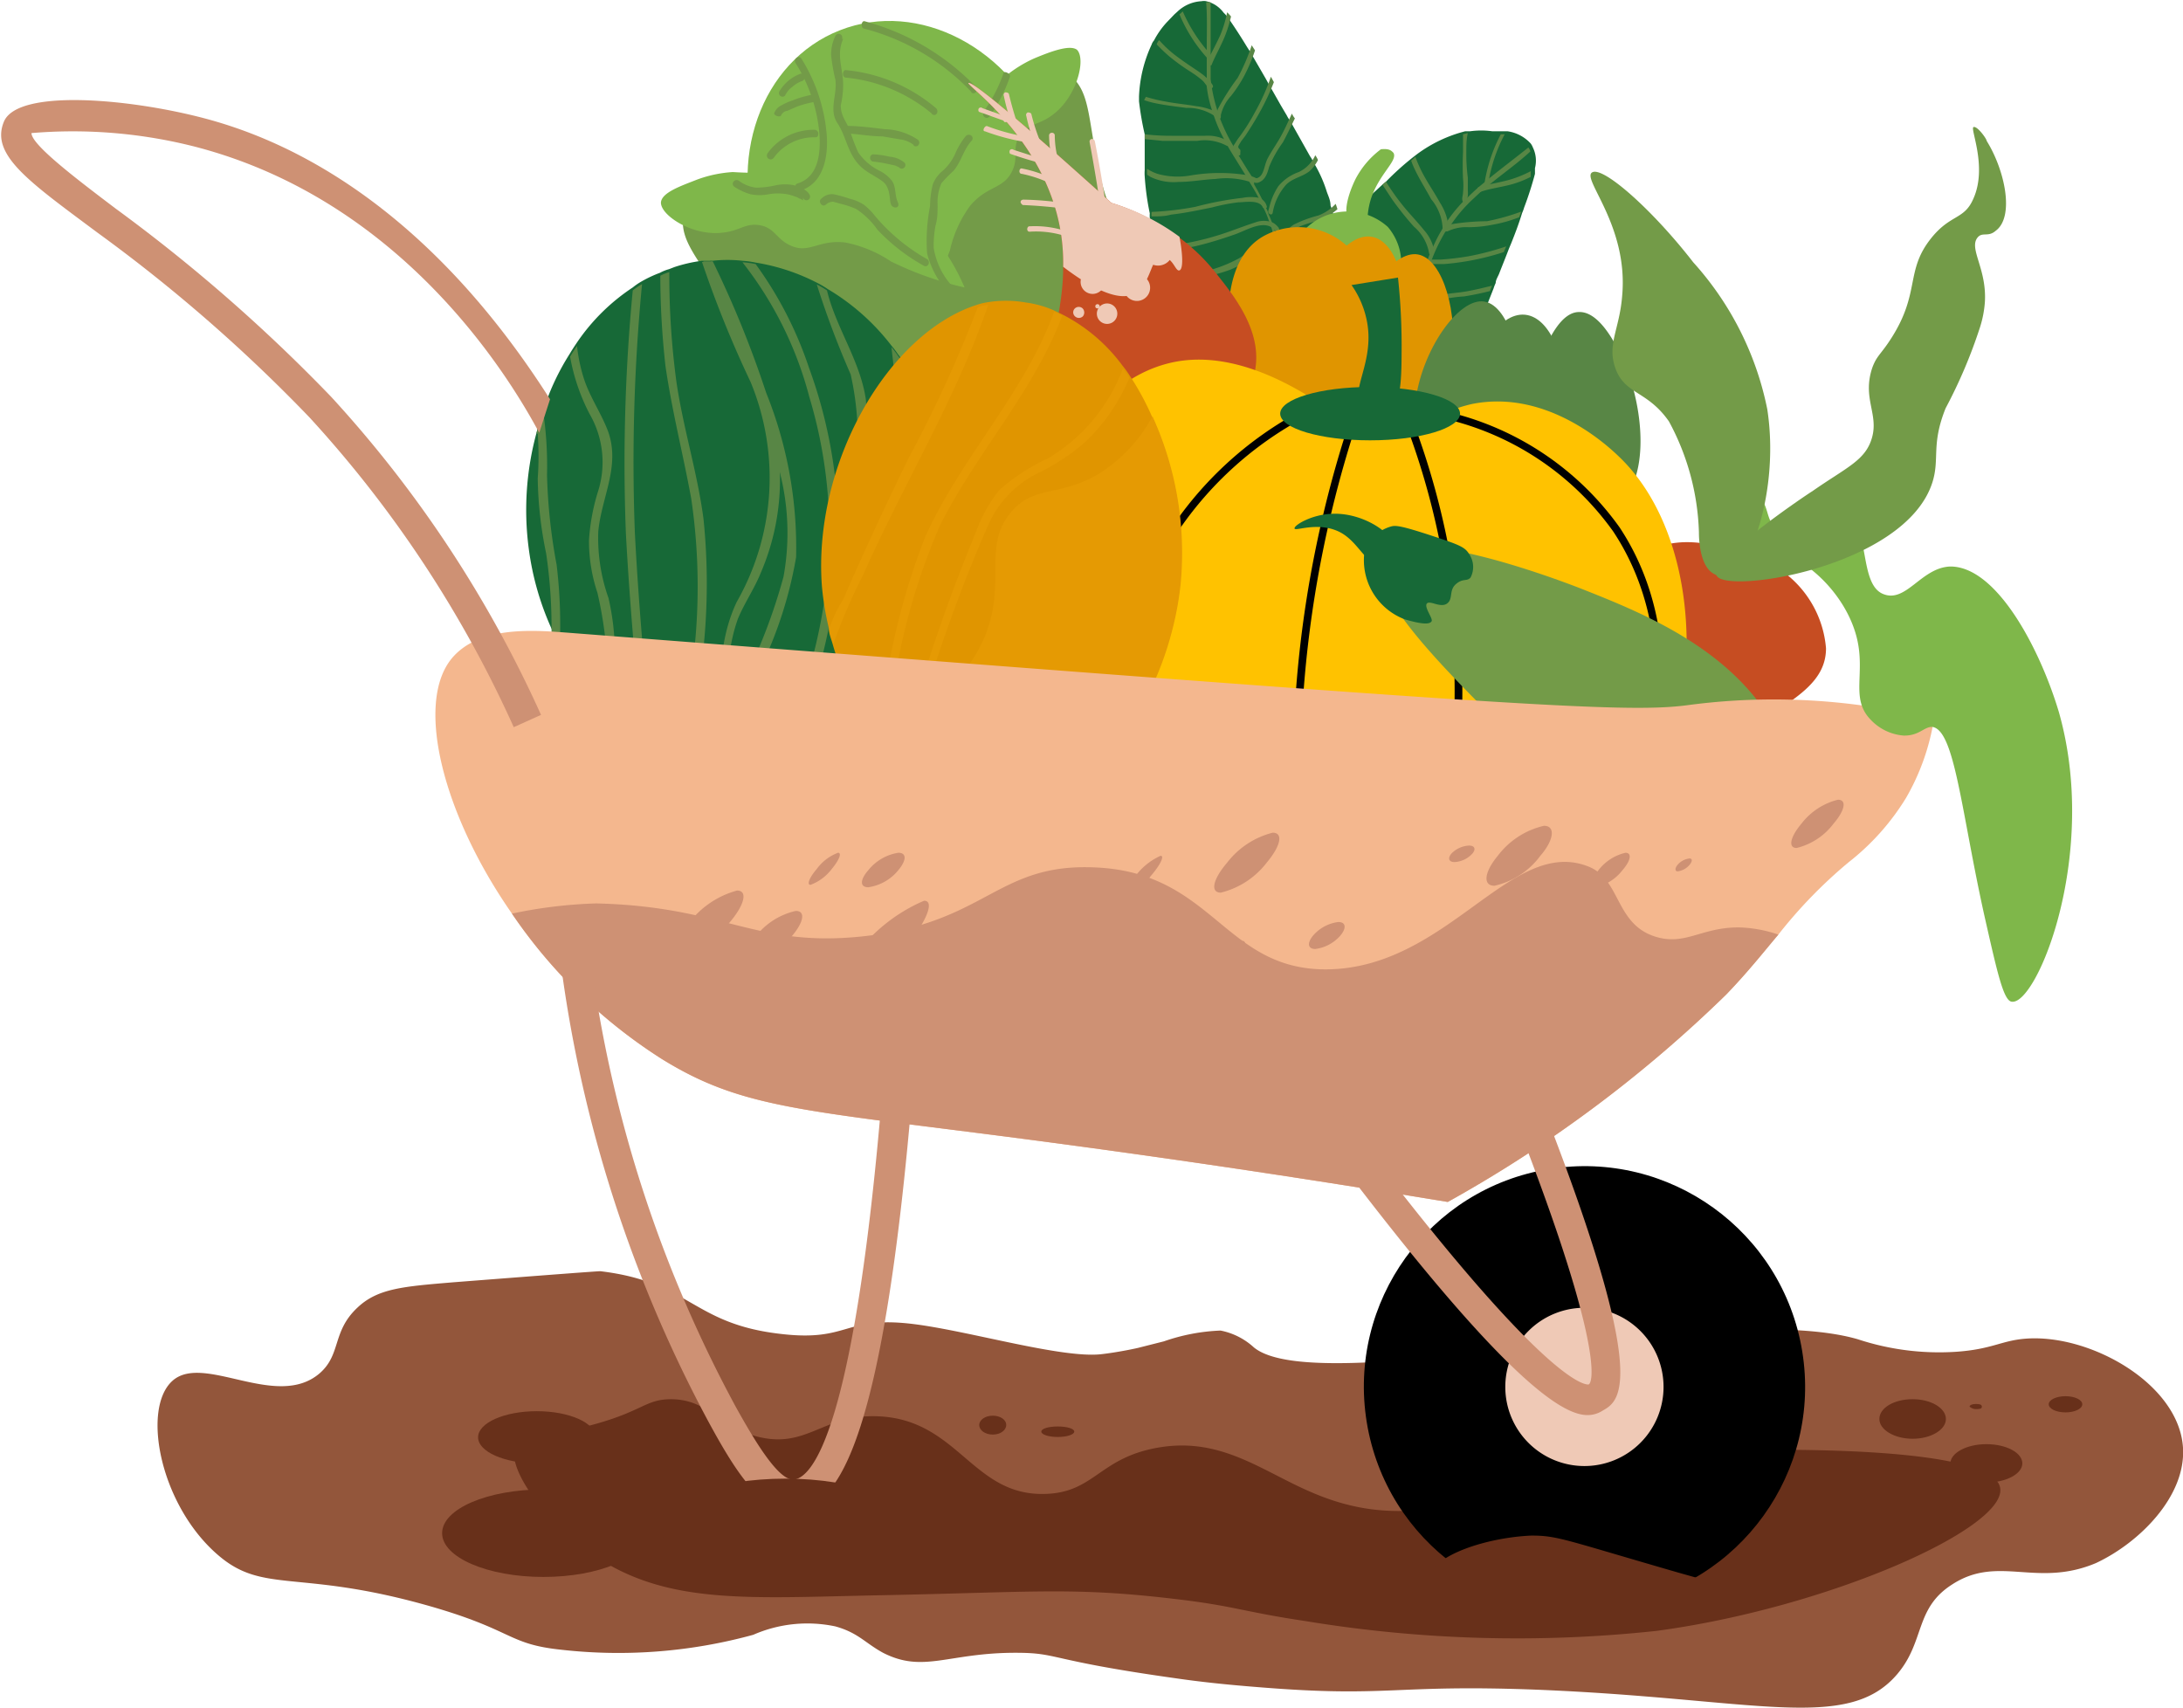 <svg id="Scene" xmlns="http://www.w3.org/2000/svg" viewBox="0 0 72.83 56.97"><defs><style>.cls-1{fill:#93563b;}.cls-2{fill:#68301a;}.cls-3{fill:#176937;}.cls-4{fill:#588645;}.cls-5{fill:#7fb74a;}.cls-6{fill:#e09500;}.cls-7{fill:#739b48;}.cls-8{fill:#c64d22;}.cls-9{fill:#efc9b6;}.cls-10{fill:#ffc200;}.cls-11{fill:#e59a03;}.cls-12{fill:#f4b78e;}.cls-13{fill:#ce9174;}</style></defs><g id="_7" data-name="7"><path class="cls-1" d="M236.41,144.82c-.13-2.13-3.09-3.8-5.24-3.64-.82.06-1.13.36-2.36.44a8.67,8.67,0,0,1-3.25-.42c-4.68-1.36-18,2.05-20.15.27a2.29,2.29,0,0,0-1.11-.56,6.49,6.49,0,0,0-1.89.36l-.87.22s-.61.14-1.23.21c-1.31.14-4.34-.76-6.2-1-2.4-.31-2.16.6-4.5.32-2.94-.34-3-1.73-6-2.09-.1,0-1.7.12-4.91.37-1.66.14-2.52.2-3.2.85-.85.8-.53,1.56-1.26,2.19-1.44,1.23-3.87-.69-4.91.25s-.4,4.19,1.56,5.84c1.49,1.26,2.66.45,6.91,1.64,2.95.83,2.68,1.3,4.52,1.49a17,17,0,0,0,6.39-.5,4.5,4.5,0,0,1,2.74-.28c.76.21,1,.56,1.59.88,1.35.69,2.16,0,4.42,0,1.47,0,1,.24,5.34.85.75.11,1.64.21,2.8.3,4.33.35,4.43-.1,9.21.08,7.32.29,10.39,1.44,12.06-.51.94-1.1.58-2.2,1.84-3,1.54-1,2.81.12,4.79-.71C234.94,148,236.51,146.45,236.41,144.82Z" transform="translate(-163.58 -96.52)"/><path class="cls-2" d="M183.18,148.26c2.51,1.83,5.26,1.57,9.79,1.48,5.1-.1,6.38-.28,9.77.12,2.06.24,2.24.42,4.38.74a43.44,43.44,0,0,0,11.72.33c5.74-.77,11.7-3.43,11.47-4.77-.19-1.18-5.34-1.25-6.74-1.27-9-.11-11.55,3.42-16.2,1.43-1.64-.69-3-1.84-5.06-1.52s-2.19,1.52-3.87,1.56c-2.43.07-2.89-2.49-5.58-2.59-1.86-.07-2.37,1.13-4.08.66-1.31-.36-1.55-1.21-2.8-1.23-.85,0-.94.38-2.51.82-1.75.5-2.43.23-2.67.66C180.4,145.39,181.66,147.15,183.18,148.26Z" transform="translate(-163.58 -96.52)"/><path class="cls-3" d="M201.77,101v.16c0,.22,0,.43,0,.65l0,.39a1.36,1.36,0,0,0,0,.2,8.64,8.64,0,0,0,.17,1.24.8.8,0,0,0,0,.15,3.61,3.61,0,0,0,.4,1,.8.8,0,0,0,.09.14.35.35,0,0,0,.05.08,4.44,4.44,0,0,0,.68.71l.16.15.87.73.16.14a.7.7,0,0,0,.1.08c1.57,1.33,1.92,1.51,2.29,1.44.63-.14,1-.91,1.16-1.39a3.36,3.36,0,0,0,.24-.74c0-.06,0-.12,0-.18a4.61,4.61,0,0,0,.06-1.16v-.17a6.92,6.92,0,0,0-.17-1.06,1.89,1.89,0,0,0-.06-.18c0-.19-.09-.35-.13-.48a4.39,4.39,0,0,0-.46-1,.65.65,0,0,0-.09-.16l-.68-1.21a.86.86,0,0,1-.1-.16l-.19-.32-.42-.74-.1-.18-.51-.88-.11-.17c-.26-.43-.47-.74-.65-1a1.79,1.79,0,0,0-.13-.14,1,1,0,0,0-.58-.38.36.36,0,0,0-.15,0,1.26,1.26,0,0,0-.8.34l-.11.1-.25.26a2.81,2.81,0,0,0-.43.61.39.39,0,0,0-.08.14,4.49,4.49,0,0,0-.42,1.73v.16A10,10,0,0,0,201.77,101Z" transform="translate(-163.58 -96.52)"/><path class="cls-4" d="M203.84,98.15v.25c0,.24,0,.49,0,.74a1.11,1.11,0,0,0,0,.17.31.31,0,0,0,0,.1,3.91,3.91,0,0,0,.17.77,2.25,2.25,0,0,0,.08.24,4.58,4.58,0,0,0,.3.69l.12.23c.07.13.15.26.23.39l.41.66.12.21c.11.18.22.36.31.54s.11.22.16.33a3.08,3.08,0,0,1,.19.47,1.66,1.66,0,0,1,.1.29c0,.12.07.24.1.37a1.8,1.8,0,0,1,.06.32,1.85,1.85,0,0,1,0,.23c0,.22.06.44.08.66a1.64,1.64,0,0,1,0,.22l0,.27c0,.09,0,.17,0,.25,0,.46.08.93.14,1.4,0,.1.17.06.15,0-.08-.52-.12-1-.16-1.56,0-.06,0-.12,0-.18,0-.3-.06-.59-.1-.89a.25.25,0,0,0,0-.08s0-.07,0-.12,0-.22-.05-.32,0-.18-.06-.26a4.32,4.32,0,0,0-.29-.88,1,1,0,0,0-.1-.24,6.59,6.59,0,0,0-.38-.75l0-.06,0-.07c-.07-.12-.13-.22-.2-.32l-.32-.52c-.07-.12-.14-.23-.19-.34a5.88,5.88,0,0,1-.45-.95,2.41,2.41,0,0,1-.08-.25,5.42,5.42,0,0,1-.21-1c0-.13,0-.27,0-.41s0-.21,0-.31c0-.62,0-1.23,0-1.84a.36.36,0,0,0-.15,0C203.86,97.06,203.84,97.6,203.84,98.15Z" transform="translate(-163.58 -96.52)"/><path class="cls-4" d="M202.17,98a5.6,5.6,0,0,0,.43.41,7.08,7.08,0,0,0,.71.51,3.37,3.37,0,0,1,.38.28c.08.07.13.18.22.24s.19,0,.11-.11-.09-.11-.13-.16l-.13-.12c-.11-.09-.23-.17-.35-.25s-.48-.32-.7-.5-.32-.29-.46-.44A.39.39,0,0,0,202.17,98Z" transform="translate(-163.58 -96.52)"/><path class="cls-4" d="M201.75,99.86a2.8,2.8,0,0,0,.31.09c.36.08.73.12,1.1.17a1.61,1.61,0,0,1,1,.31c.09,0,.17-.06.11-.12l-.06,0-.11-.08a2.11,2.11,0,0,0-.62-.17c-.35-.06-.7-.09-1-.15a5,5,0,0,1-.67-.16Z" transform="translate(-163.58 -96.52)"/><path class="cls-4" d="M201.77,101v.16l.6.06c.39,0,.77,0,1.15,0a1.55,1.55,0,0,1,1,.17c.1,0,.15-.09.08-.13a.83.83,0,0,0-.16-.09,1.34,1.34,0,0,0-.66-.12c-.38,0-.74,0-1.11,0A7.4,7.4,0,0,1,201.77,101Z" transform="translate(-163.58 -96.52)"/><path class="cls-4" d="M201.85,102.15a1.36,1.36,0,0,0,0,.2l.11.07a1.76,1.76,0,0,0,.93.17c.42,0,.83-.08,1.25-.1a2.59,2.59,0,0,1,1.18.11l.07,0a0,0,0,0,0,.06,0s0,0,.05-.05a.06.06,0,0,0,0-.08,1.3,1.3,0,0,0-.27-.1,5.83,5.83,0,0,0-1.91,0,2.49,2.49,0,0,1-1.12-.05A1.45,1.45,0,0,1,201.85,102.15Z" transform="translate(-163.58 -96.52)"/><path class="cls-4" d="M202,103.59a.8.8,0,0,0,0,.15c.22,0,.44,0,.65-.06.46-.05.92-.15,1.37-.24a6.37,6.37,0,0,1,.87-.17c.21,0,.71-.1.82.17.07.06.12,0,.14,0a.4.4,0,0,0-.27-.32,1.4,1.4,0,0,0-.54,0,11,11,0,0,0-1.58.3A10.11,10.11,0,0,1,202,103.59Z" transform="translate(-163.58 -96.52)"/><path class="cls-4" d="M202.47,104.73a.8.8,0,0,0,.09.14,6.33,6.33,0,0,0,1-.16c.41-.1.82-.23,1.22-.37s1-.53,1.33-.14c.09.06.18,0,.13-.08a.6.6,0,0,0-.21-.18.8.8,0,0,0-.57,0c-.44.14-.87.32-1.31.45A9.13,9.13,0,0,1,202.47,104.73Z" transform="translate(-163.58 -96.52)"/><path class="cls-4" d="M203.29,105.66l.16.15a5.89,5.89,0,0,0,1.17-.29,7.31,7.31,0,0,0,.79-.4,1,1,0,0,1,.47-.14.61.61,0,0,1,.42.17s0,0,0,0a.07.07,0,0,0,.12,0,.06.06,0,0,0,0-.08.64.64,0,0,0-.21-.2,1,1,0,0,0-.47-.09,2.24,2.24,0,0,0-.81.35A4.55,4.55,0,0,1,203.29,105.66Z" transform="translate(-163.58 -96.52)"/><path class="cls-4" d="M204.33,106.54a1,1,0,0,0,.15.14,1.63,1.63,0,0,0,.78-.25c.18-.11.34-.24.52-.36s.45-.24.62,0,.18,0,.12-.11a.36.36,0,0,0-.14-.11c-.3-.17-.72.15-1,.33a2.27,2.27,0,0,1-.65.35A1.58,1.58,0,0,1,204.33,106.54Z" transform="translate(-163.58 -96.52)"/><path class="cls-4" d="M202.93,97a5.16,5.16,0,0,0,.91,1.44.08.08,0,1,0,.12-.11.81.81,0,0,1-.12-.14,5.24,5.24,0,0,1-.8-1.29Z" transform="translate(-163.58 -96.52)"/><path class="cls-4" d="M204,98.69a.08.08,0,0,0,0,0c.13-.33.32-.64.46-1a4.44,4.44,0,0,0,.19-.62,1.79,1.79,0,0,0-.13-.14,3.92,3.92,0,0,1-.22.74c-.11.25-.23.47-.35.71a2.44,2.44,0,0,0-.1.24C203.87,98.68,204,98.72,204,98.69Z" transform="translate(-163.58 -96.52)"/><path class="cls-4" d="M204.16,100.42c.07.1.15.08.15,0s0,0,0-.06a1.42,1.42,0,0,1,.34-.64,4.57,4.57,0,0,0,.43-.65,5.54,5.54,0,0,0,.37-.87l-.11-.17a6.52,6.52,0,0,1-.47,1.09,8,8,0,0,0-.64,1,.58.58,0,0,0-.05.14A.41.41,0,0,0,204.16,100.42Z" transform="translate(-163.58 -96.52)"/><path class="cls-4" d="M204.71,101.52s.11.11.1.16,0,0,0,0,.13.06.15,0v-.07a.28.28,0,0,0,0-.09s-.07-.06-.07-.1.08-.15.1-.19l.13-.17c.18-.27.34-.53.49-.8a8.08,8.08,0,0,0,.47-1l-.1-.18a7,7,0,0,1-.53,1.18,6.67,6.67,0,0,1-.5.8,2.2,2.2,0,0,0-.17.25l-.05.07A.29.29,0,0,0,204.71,101.52Z" transform="translate(-163.58 -96.52)"/><path class="cls-4" d="M205.47,102.62s0,0,.06,0c.26-.07.33-.31.39-.53a3.91,3.91,0,0,1,.46-.82c.14-.26.27-.53.4-.8a.86.86,0,0,1-.1-.16c-.12.26-.24.53-.38.78s-.3.47-.43.72-.11.6-.38.66A.07.07,0,0,0,205.47,102.62Z" transform="translate(-163.58 -96.52)"/><path class="cls-4" d="M205.89,103.57c0,.1.13.15.15.05a1.88,1.88,0,0,1,.45-.94c.22-.22.54-.26.78-.45a1.29,1.29,0,0,0,.28-.37.65.65,0,0,0-.09-.16,1.15,1.15,0,0,1-.55.56,1.55,1.55,0,0,0-.68.47,2.23,2.23,0,0,0-.29.65Z" transform="translate(-163.58 -96.52)"/><path class="cls-4" d="M206.38,104.74a2,2,0,0,1,.24-.43,1.11,1.11,0,0,1,.36-.25,3.82,3.82,0,0,1,.48-.15,1.69,1.69,0,0,0,.37-.15,2.26,2.26,0,0,0,.37-.26,1.89,1.89,0,0,0-.06-.18,1.49,1.49,0,0,1-.58.39,4.15,4.15,0,0,0-.83.31,1.16,1.16,0,0,0-.4.48l-.08.15C206.21,104.74,206.33,104.82,206.38,104.74Z" transform="translate(-163.58 -96.52)"/><path class="cls-4" d="M206.35,105.22a.07.07,0,0,0,.12.06.08.08,0,0,0,0,0,.31.31,0,0,1,.3-.2l.4-.05a4.55,4.55,0,0,0,.74-.11,1.9,1.9,0,0,0,.42-.15v-.17a2.34,2.34,0,0,1-.78.23l-.81.1a.44.44,0,0,0-.42.31S206.35,105.21,206.35,105.22Z" transform="translate(-163.58 -96.52)"/><path class="cls-4" d="M206.38,106.47a.08.08,0,0,0,.07.08.09.09,0,0,0,.09-.08.21.21,0,0,1,0-.12c.1-.14.37-.12.52-.12a4.87,4.87,0,0,0,.66,0,2.71,2.71,0,0,0,.51-.12c0-.06,0-.12,0-.18a2.7,2.7,0,0,1-.89.17,1.94,1.94,0,0,0-.85.11.23.23,0,0,0-.14.13A.34.34,0,0,0,206.38,106.47Z" transform="translate(-163.58 -96.52)"/><path class="cls-3" d="M209.82,102.58l-.12.1c-.16.15-.32.29-.48.45l-.29.27-.14.13a12,12,0,0,0-.87.91,1.25,1.25,0,0,0-.09.12,3.8,3.8,0,0,0-.52.93.6.6,0,0,0-.05.16.2.2,0,0,0,0,.08,5,5,0,0,0-.12,1c0,.07,0,.13,0,.21,0,.31,0,.69,0,1.14a1.55,1.55,0,0,0,0,.21s0,.08,0,.12c0,2.07,0,2.45.32,2.69.5.41,1.31.18,1.81,0a4.55,4.55,0,0,0,.73-.27l.16-.09a4.9,4.9,0,0,0,.95-.68l.12-.11a6.46,6.46,0,0,0,.73-.8l.1-.15c.12-.15.21-.29.29-.4a4.45,4.45,0,0,0,.48-1s.05-.11.07-.17l.51-1.29a1.34,1.34,0,0,1,.07-.18c0-.11.09-.23.13-.35.11-.28.22-.55.31-.79l.08-.19c.14-.35.26-.67.36-1a1.46,1.46,0,0,0,.07-.19,11.32,11.32,0,0,0,.36-1.12l0-.19a1,1,0,0,0-.07-.69.54.54,0,0,0-.07-.13,1.3,1.3,0,0,0-.77-.41l-.16,0-.35,0a2.7,2.7,0,0,0-.75,0l-.16,0a4.61,4.61,0,0,0-1.6.76l-.13.1A9.16,9.16,0,0,0,209.82,102.58Z" transform="translate(-163.58 -96.52)"/><path class="cls-4" d="M213.3,102.44l-.19.16a6.41,6.41,0,0,0-.55.49l-.13.12-.07.07a4.85,4.85,0,0,0-.5.62,1.48,1.48,0,0,0-.13.21,4.88,4.88,0,0,0-.35.67l-.11.24c-.05.14-.11.27-.16.42l-.25.73-.09.23c-.07.19-.15.39-.23.58l-.15.33c-.08.15-.16.3-.25.44s-.11.18-.17.26a3,3,0,0,1-.22.31,2.62,2.62,0,0,1-.22.25l-.15.17c-.15.16-.31.32-.47.47a1.14,1.14,0,0,1-.15.16l-.2.19-.18.17c-.33.32-.68.65-1,1-.07.07.06.16.13.09.35-.38.73-.74,1.11-1.1a1.59,1.59,0,0,0,.13-.13c.22-.2.43-.41.63-.62l.06-.06.08-.09.22-.24.17-.21a4.3,4.3,0,0,0,.5-.78,1.71,1.71,0,0,0,.13-.23,6.51,6.51,0,0,0,.34-.76l0-.07s0,0,0-.08l.13-.35c.06-.19.13-.39.2-.58l.15-.37a5.75,5.75,0,0,1,.46-.93A1.76,1.76,0,0,1,212,104a4.93,4.93,0,0,1,.67-.79l.3-.28.24-.2c.48-.4,1-.76,1.43-1.16a.54.54,0,0,0-.07-.13C214.16,101.77,213.72,102.1,213.3,102.44Z" transform="translate(-163.58 -96.52)"/><path class="cls-4" d="M212.39,101c0,.2,0,.4,0,.6a8.77,8.77,0,0,0,0,.88,2.36,2.36,0,0,1,0,.46c0,.11-.06.21,0,.32s.16.12.16,0a.34.34,0,0,1,0-.2,1.15,1.15,0,0,0,0-.18c0-.14,0-.28,0-.43a6.2,6.2,0,0,1-.05-.86c0-.21,0-.42.05-.63Z" transform="translate(-163.58 -96.52)"/><path class="cls-4" d="M210.66,101.88a2.52,2.52,0,0,0,.12.29c.16.34.36.65.55,1a1.61,1.61,0,0,1,.38,1c0,.09.15.1.16,0V104a.59.59,0,0,0,0-.13,1.81,1.81,0,0,0-.25-.59c-.17-.31-.37-.6-.54-.91a4.34,4.34,0,0,1-.28-.62Z" transform="translate(-163.58 -96.52)"/><path class="cls-4" d="M209.82,102.58l-.12.1.33.5a10.51,10.51,0,0,0,.72.9,1.5,1.5,0,0,1,.51.9c.05.08.16.06.15,0a1.13,1.13,0,0,0,0-.18,1.4,1.4,0,0,0-.32-.6c-.23-.29-.49-.55-.72-.84A7.24,7.24,0,0,1,209.82,102.58Z" transform="translate(-163.58 -96.52)"/><path class="cls-4" d="M208.93,103.4l-.14.13a.53.53,0,0,0,0,.13,1.75,1.75,0,0,0,.46.83c.28.32.58.61.86.92a2.63,2.63,0,0,1,.65,1,.14.14,0,0,1,0,.06s0,0,0,.05,0,0,.07,0a.07.07,0,0,0,0-.07,2.34,2.34,0,0,0-.09-.28,5.54,5.54,0,0,0-1.21-1.48,2.6,2.6,0,0,1-.66-.91A1.67,1.67,0,0,1,208.93,103.4Z" transform="translate(-163.58 -96.52)"/><path class="cls-4" d="M207.92,104.44a1.25,1.25,0,0,0-.09.12c.15.16.3.32.46.47.33.32.68.62,1,.92a4.58,4.58,0,0,1,.67.57c.16.15.53.49.39.74,0,.1,0,.13.08.13a.39.39,0,0,0,.07-.41,1.39,1.39,0,0,0-.31-.45,10.35,10.35,0,0,0-1.22-1A9.6,9.6,0,0,1,207.92,104.44Z" transform="translate(-163.58 -96.52)"/><path class="cls-4" d="M207.31,105.49a.6.6,0,0,0-.05.16,5.65,5.65,0,0,0,.73.65,12.2,12.2,0,0,0,1,.72c.3.19,1.07.49.94,1,0,.11.12.14.14.06a.54.54,0,0,0,0-.28.82.82,0,0,0-.35-.46c-.39-.25-.79-.47-1.17-.73A8.88,8.88,0,0,1,207.31,105.49Z" transform="translate(-163.58 -96.52)"/><path class="cls-4" d="M207.1,106.72c0,.07,0,.13,0,.21a5.65,5.65,0,0,0,1,.73,8.25,8.25,0,0,0,.8.37.84.84,0,0,1,.41.28.65.65,0,0,1,.13.43s0,0,0,.06,0,.11.07.1a.06.06,0,0,0,.07-.05.56.56,0,0,0,0-.28.93.93,0,0,0-.22-.43,2.29,2.29,0,0,0-.79-.41A4.77,4.77,0,0,1,207.1,106.72Z" transform="translate(-163.58 -96.52)"/><path class="cls-4" d="M207.06,108.07a1.55,1.55,0,0,0,0,.21,1.69,1.69,0,0,0,.67.45l.61.18c.21.07.48.2.43.46,0,.1.13.12.15,0a.31.31,0,0,0,0-.19c-.06-.34-.57-.46-.86-.54a2.29,2.29,0,0,1-.68-.29A1.82,1.82,0,0,1,207.06,108.07Z" transform="translate(-163.58 -96.52)"/><path class="cls-4" d="M213.65,101a5.27,5.27,0,0,0-.54,1.61.08.08,0,1,0,.16,0,.57.57,0,0,1,0-.18,5.2,5.2,0,0,1,.51-1.43Z" transform="translate(-163.58 -96.52)"/><path class="cls-4" d="M213,102.91H213c.34-.11.7-.15,1.05-.25a3.41,3.41,0,0,0,.6-.24l0-.19a3.74,3.74,0,0,1-.72.29c-.26.07-.51.12-.77.17l-.25.07A.07.07,0,0,0,213,102.91Z" transform="translate(-163.58 -96.52)"/><path class="cls-4" d="M211.73,104.11c0,.12,0,.17.09.13l.05,0a1.44,1.44,0,0,1,.71-.14,4.13,4.13,0,0,0,.78-.08,4.62,4.62,0,0,0,.9-.25,1.46,1.46,0,0,0,.07-.19,7.41,7.41,0,0,1-1.14.32A7.85,7.85,0,0,0,212,104l-.13,0A.71.71,0,0,0,211.73,104.11Z" transform="translate(-163.58 -96.52)"/><path class="cls-4" d="M211.22,105.23s0,.15-.07.17,0,0,0,0,0,.14.1.11a.1.1,0,0,0,0,0l.07-.06a.53.53,0,0,1,0-.12s.16,0,.21,0h.22a8.58,8.58,0,0,0,2-.4l.08-.19a9,9,0,0,1-1.26.33,9.1,9.1,0,0,1-.93.11h-.3l-.09,0A.18.18,0,0,0,211.22,105.23Z" transform="translate(-163.58 -96.52)"/><path class="cls-4" d="M210.83,106.51a0,0,0,0,0,0,.06.63.63,0,0,0,.66,0,4.11,4.11,0,0,1,.93-.16q.44-.07.87-.18a1.34,1.34,0,0,1,.07-.18c-.28.07-.57.14-.85.19s-.56.06-.84.12-.53.29-.74.12S210.82,106.46,210.83,106.51Z" transform="translate(-163.58 -96.52)"/><path class="cls-4" d="M210.35,107.44c-.09,0,0,.19.06.14a1.94,1.94,0,0,1,1-.24c.3,0,.53.26.83.33a1.24,1.24,0,0,0,.47,0s.05-.11.07-.17a1.22,1.22,0,0,1-.78-.08,1.53,1.53,0,0,0-.8-.24,2.36,2.36,0,0,0-.68.18Z" transform="translate(-163.58 -96.52)"/><path class="cls-4" d="M209.75,108.55a1.67,1.67,0,0,1,.49-.08,1.06,1.06,0,0,1,.42.12c.15.07.27.19.42.28a1.41,1.41,0,0,0,.34.19,1.59,1.59,0,0,0,.44.12l.1-.15a1.42,1.42,0,0,1-.67-.21,4.11,4.11,0,0,0-.76-.45,1.09,1.09,0,0,0-.62,0,.86.86,0,0,0-.17,0C209.64,108.42,209.66,108.56,209.75,108.55Z" transform="translate(-163.58 -96.52)"/><path class="cls-4" d="M209.36,108.82a.08.08,0,0,0,0,.14h.06a.32.32,0,0,1,.35.11l.28.29a6.52,6.52,0,0,0,.55.5,1.54,1.54,0,0,0,.39.23l.12-.11a2.27,2.27,0,0,1-.66-.45c-.2-.19-.39-.4-.59-.58a.47.47,0,0,0-.34-.16l-.16,0Z" transform="translate(-163.58 -96.52)"/><path class="cls-4" d="M208.4,109.63a.07.07,0,0,0,0,.1.1.1,0,0,0,.12,0,.16.16,0,0,1,.12-.05c.17,0,.32.22.41.33a4.24,4.24,0,0,0,.46.49,3.29,3.29,0,0,0,.41.33l.16-.09a3,3,0,0,1-.69-.58c-.15-.17-.36-.51-.62-.61a.24.24,0,0,0-.19,0A.37.37,0,0,0,208.4,109.63Z" transform="translate(-163.58 -96.52)"/><path class="cls-5" d="M210.33,105.36a1.87,1.87,0,0,0-.45-1.27,2,2,0,0,0-3.17.68Z" transform="translate(-163.58 -96.52)"/><path class="cls-6" d="M205.75,104.39c-1.47.81-1.29,3.25-.95,4.47.07.25.63,2.22,1.53,2.26,1.14,0,2-3.2,2.23-3.93.45-1.64.28-2.06.16-2.26A2.41,2.41,0,0,0,205.75,104.39Z" transform="translate(-163.58 -96.52)"/><path class="cls-6" d="M210.35,108.06c.32-1.86-.15-3.49-1-3.64s-1.87,1.23-2.19,3.09.16,3.49,1,3.64S210,109.92,210.35,108.06Z" transform="translate(-163.58 -96.52)"/><path class="cls-6" d="M212,108.5c.24-1.47-.26-3.33-1.11-3.49s-2,1.51-2.32,3,.05,3.48.9,3.68S211.71,110.2,212,108.5Z" transform="translate(-163.58 -96.52)"/><path class="cls-5" d="M210.07,101.62c.15.27-.49.7-.76,1.56a2.66,2.66,0,0,0-.11.81.67.67,0,0,1-.57-.07c-.36-.33.12-1.32.17-1.42a2.92,2.92,0,0,1,.85-1C209.94,101.47,210,101.55,210.07,101.62Z" transform="translate(-163.58 -96.52)"/><path class="cls-5" d="M212.67,113a1.89,1.89,0,0,0,.54,1.23,2,2,0,0,0,2.51,0,1.91,1.91,0,0,0,.6-.87Z" transform="translate(-163.58 -96.52)"/><path class="cls-4" d="M217.31,113.6c1.4-.91,1.05-3.33.63-4.53-.08-.24-.78-2.17-1.68-2.14-1.14,0-1.81,3.33-1.95,4.08-.34,1.66-.14,2.07,0,2.26A2.41,2.41,0,0,0,217.31,113.6Z" transform="translate(-163.58 -96.52)"/><path class="cls-4" d="M212.46,110.26c-.19,1.87.4,3.47,1.3,3.56s1.79-1.37,2-3.24-.4-3.47-1.3-3.56S212.64,108.38,212.46,110.26Z" transform="translate(-163.58 -96.52)"/><path class="cls-4" d="M210.8,109.94c-.14,1.47.49,3.3,1.34,3.4s1.9-1.64,2.11-3.15-.29-3.47-1.15-3.61S211,108.22,210.8,109.94Z" transform="translate(-163.58 -96.52)"/><path class="cls-5" d="M213.19,116.66c-.16-.26.44-.72.65-1.6a2.78,2.78,0,0,0,.06-.82.63.63,0,0,1,.57,0c.38.3,0,1.33-.08,1.43a2.92,2.92,0,0,1-.77,1.09C213.33,116.8,213.23,116.73,213.19,116.66Z" transform="translate(-163.58 -96.52)"/><path class="cls-5" d="M189,104.9c1.2,3,4.3,4.64,6.93,3.61s3.79-4.34,2.59-7.37-4.29-4.64-6.92-3.61S187.78,101.87,189,104.9Z" transform="translate(-163.58 -96.52)"/><path class="cls-7" d="M195.23,109.48c-1.24-.48-1.44-3.38-1.07-5.25.29-1.46,1.22-2.56,3.08-4.76a1.69,1.69,0,0,1,1.27-.76,1.32,1.32,0,0,1,.78.33c.61.51.59,1.28.87,2.75.32,1.68.5,1.46.5,2.08,0,1.63-1.24,2.81-2.2,3.74C197.26,108.76,196.14,109.83,195.23,109.48Z" transform="translate(-163.58 -96.52)"/><path class="cls-5" d="M199.51,98.18c.31.31,0,1.57-.81,2.17-.46.35-.79.27-1.09.69s0,.73-.3,1.26-.81.43-1.36,1.08a4,4,0,0,0-.68,1.5,10.85,10.85,0,0,1-1.21,2.31,7.23,7.23,0,0,1-.35-3.41,5.92,5.92,0,0,1,.8-2.36c.73-1.16,1.11-.77,2.57-2.32a4.23,4.23,0,0,1,1-.63C198.63,98.24,199.27,98,199.51,98.18Z" transform="translate(-163.58 -96.52)"/><path class="cls-7" d="M196.47,108.6c.58-1.2-1.26-3.45-2.8-4.56-1.21-.87-2.64-1-5.51-1.37a1.76,1.76,0,0,0-1.45.31,1.4,1.4,0,0,0-.34.77c-.09.79.45,1.34,1.25,2.61.91,1.44.63,1.4,1,1.85,1.12,1.19,2.83,1.21,4.17,1.23C194.5,109.46,196.05,109.48,196.47,108.6Z" transform="translate(-163.58 -96.52)"/><path class="cls-5" d="M185.63,103.28c0,.44,1.08,1.13,2.07,1,.58-.06.76-.34,1.26-.24s.53.51,1.09.71.88-.24,1.73-.14a4.16,4.16,0,0,1,1.52.63,11.08,11.08,0,0,0,2.46.87,7,7,0,0,0-2.08-2.74,5.78,5.78,0,0,0-2.19-1.17c-1.32-.35-1.33.2-3.46.06a4.18,4.18,0,0,0-1.19.25C186.31,102.72,185.65,102.94,185.63,103.28Z" transform="translate(-163.58 -96.52)"/><path class="cls-7" d="M197.27,99.09a5.23,5.23,0,0,1-.67,1.31c-.1.13-.29,0-.2-.16a5.12,5.12,0,0,0,.65-1.25c0-.15.28,0,.22.1Z" transform="translate(-163.58 -96.52)"/><path class="cls-7" d="M196,101.21c-.27.29-.35.7-.6,1a5.4,5.4,0,0,0-.41.42,1.59,1.59,0,0,0-.13.72c0,.24,0,.47-.07.7a3.7,3.7,0,0,0-.06.74,2.47,2.47,0,0,0,.69,1.35c.11.12-.09.27-.19.15a3,3,0,0,1-.72-1.32,6,6,0,0,1,.1-1.58,3,3,0,0,1,.09-.72,1.11,1.11,0,0,1,.34-.46,1.67,1.67,0,0,0,.42-.59,2.46,2.46,0,0,1,.34-.56c.11-.11.3,0,.2.16Z" transform="translate(-163.58 -96.52)"/><path class="cls-7" d="M194.41,105.39a6.34,6.34,0,0,1-1.56-1.21,2.59,2.59,0,0,0-.71-.69,3.05,3.05,0,0,0-.51-.17l-.25-.07a.35.35,0,0,0-.25.1c-.12.1-.27-.11-.15-.2a.5.5,0,0,1,.41-.15,4.77,4.77,0,0,1,.54.15,1.52,1.52,0,0,1,.47.2,2,2,0,0,1,.36.36,6.35,6.35,0,0,0,1.74,1.45c.14.07.05.3-.09.23Z" transform="translate(-163.58 -96.52)"/><path class="cls-7" d="M190.37,103.21a.27.27,0,0,0-.13-.07.31.31,0,0,0-.13-.06,1.38,1.38,0,0,0-.27-.08,1.86,1.86,0,0,0-.62,0,1.51,1.51,0,0,1-.6,0,1.89,1.89,0,0,1-.54-.25c-.13-.09,0-.29.15-.2a1.19,1.19,0,0,0,.57.23,3,3,0,0,0,.67-.08,1.52,1.52,0,0,1,.6,0c.18.06.43.14.52.32a.12.12,0,1,1-.22.09Z" transform="translate(-163.58 -96.52)"/><path class="cls-7" d="M191.71,97.82c-.24.53,0,1,0,1.53a3.08,3.08,0,0,1-.08.68c0,.34.16.51.29.8a7.15,7.15,0,0,0,.29.77,1.87,1.87,0,0,0,.7.61,1.19,1.19,0,0,1,.44.36c.13.21.08.47.18.69s-.15.23-.22.09,0-.58-.3-.79-.5-.28-.71-.48c-.44-.41-.48-1-.78-1.45s0-.94-.07-1.45a6.86,6.86,0,0,1-.14-.79,1.39,1.39,0,0,1,.14-.67.12.12,0,0,1,.22.1Z" transform="translate(-163.58 -96.52)"/><path class="cls-7" d="M196,99.6a7.57,7.57,0,0,0-3.57-2.12c-.15,0-.12-.29,0-.25a8,8,0,0,1,3.69,2.17c.11.12,0,.31-.15.2Z" transform="translate(-163.58 -96.52)"/><path class="cls-7" d="M194.68,100.32a5.27,5.27,0,0,0-2.87-1.21c-.16,0-.12-.28,0-.25a5.43,5.43,0,0,1,3,1.27c.11.11,0,.31-.15.19Z" transform="translate(-163.58 -96.52)"/><path class="cls-7" d="M194.08,101.37a.9.9,0,0,0-.47-.2l-.59-.1c-.4,0-.81-.08-1.21-.1-.15,0-.12-.26,0-.25.43,0,.86.06,1.29.11a2.08,2.08,0,0,1,1.1.35c.12.1,0,.3-.15.19Z" transform="translate(-163.58 -96.52)"/><path class="cls-7" d="M193.57,102.1l-.13-.06-.24-.05a4.17,4.17,0,0,0-.49-.08c-.06,0-.11-.08-.1-.14a.11.11,0,0,1,.13-.1,3.08,3.08,0,0,1,.53.08.86.86,0,0,1,.49.2.12.12,0,1,1-.19.15Z" transform="translate(-163.58 -96.52)"/><path class="cls-7" d="M190.32,98.48a5.67,5.67,0,0,1,.84,2.52c.06.74-.1,1.64-.88,1.88-.14,0-.24-.19-.09-.24.75-.23.79-1.15.71-1.83a5.29,5.29,0,0,0-.78-2.19c-.08-.13.11-.28.2-.14Z" transform="translate(-163.58 -96.52)"/><path class="cls-7" d="M190.78,101.1a1.66,1.66,0,0,0-1.39.69c-.1.12-.29,0-.2-.16a1.89,1.89,0,0,1,1.56-.78.13.13,0,0,1,.13.11c0,.06,0,.14-.1.14Z" transform="translate(-163.58 -96.52)"/><path class="cls-7" d="M190.83,99.91a3.14,3.14,0,0,0-.67.17l-.32.14c-.07,0-.17.07-.2.15s-.29,0-.22-.1a.47.47,0,0,1,.24-.24,2,2,0,0,1,.36-.16,3.46,3.46,0,0,1,.78-.21.13.13,0,0,1,0,.25Z" transform="translate(-163.58 -96.52)"/><path class="cls-7" d="M190.32,99.23a1,1,0,0,0-.31.19.74.74,0,0,0-.13.12,1,1,0,0,0-.11.17.12.12,0,0,1-.17,0,.13.13,0,0,1,0-.17,1.36,1.36,0,0,1,.66-.55.11.11,0,0,1,.16.07.13.13,0,0,1-.07.16Z" transform="translate(-163.58 -96.52)"/><path class="cls-8" d="M200.66,103.29c-3.68-3.32-4.68-4.06-4.77-4s2.2,1.61,2.94,4.33a6.42,6.42,0,0,1,.22,1.8c0,2.51-1.35,4.4-.18,5.56a3.47,3.47,0,0,0,2.77.83,3,3,0,0,0,.76-.22c1-.4,2.58-1.05,3-2.5s-.71-2.77-1.31-3.53a6.36,6.36,0,0,0-1.2-1.14A7.32,7.32,0,0,0,200.66,103.29Z" transform="translate(-163.58 -96.52)"/><path class="cls-9" d="M200.66,103.29c-3.68-3.32-4.68-4.06-4.77-4s2.2,1.61,2.94,4.33a6.42,6.42,0,0,1,.22,1.8c.78.6,1.84,1.23,2.4.88s.51-1.21.89-1.21.45.5.59.45.1-.59,0-1.12A7.32,7.32,0,0,0,200.66,103.29Z" transform="translate(-163.58 -96.52)"/><path class="cls-9" d="M199.93,104.79a3.19,3.19,0,0,0-2-.54c-.12,0-.09-.19,0-.18a3.31,3.31,0,0,1,2.06.58.09.09,0,1,1-.11.14Z" transform="translate(-163.58 -96.52)"/><path class="cls-9" d="M199.1,103.48c-.46-.06-.93-.1-1.4-.12,0,0-.08-.06-.07-.11s.05-.07.1-.07a10.87,10.87,0,0,1,1.4.12c.12,0,.09.2,0,.18Z" transform="translate(-163.58 -96.52)"/><path class="cls-9" d="M198.49,102.58a4.11,4.11,0,0,0-.82-.26c-.12,0-.09-.2,0-.18a4.19,4.19,0,0,1,.87.27c.11,0,0,.22-.07.17Z" transform="translate(-163.58 -96.52)"/><path class="cls-9" d="M198.14,101.92c-.29-.08-.58-.17-.86-.27a.11.11,0,0,1,0-.13.09.09,0,0,1,.12,0l.81.26a.1.1,0,0,1,.07.11s-.06.09-.1.07Z" transform="translate(-163.58 -96.52)"/><path class="cls-9" d="M198,101.29a7.13,7.13,0,0,1-1.56-.39c-.11,0,0-.21.08-.17a6.56,6.56,0,0,0,1.51.38.09.09,0,1,1,0,.18Z" transform="translate(-163.58 -96.52)"/><path class="cls-9" d="M197.05,100.54l-.81-.29a.1.1,0,0,1,0-.12.09.09,0,0,1,.12,0l.81.29c.05,0,.06.08.05.12a.11.11,0,0,1-.13.05Z" transform="translate(-163.58 -96.52)"/><path class="cls-9" d="M197.31,100.59a7,7,0,0,1-.24-.87.09.09,0,0,1,.05-.12s.11,0,.12.06c.07.29.15.58.24.86a.1.1,0,0,1-.06.12.09.09,0,0,1-.11,0Z" transform="translate(-163.58 -96.52)"/><path class="cls-9" d="M198.13,101.39a5.38,5.38,0,0,1-.31-1,.09.09,0,0,1,.05-.12s.11,0,.12.06a6.58,6.58,0,0,0,.31.95c0,.11-.12.18-.17.07Z" transform="translate(-163.58 -96.52)"/><path class="cls-9" d="M198.82,102.25a3.29,3.29,0,0,1-.24-1.2.09.09,0,0,1,.09-.1.09.09,0,0,1,.1.08,3.08,3.08,0,0,0,.23,1.16c0,.11-.13.17-.18.06Z" transform="translate(-163.58 -96.52)"/><path class="cls-9" d="M200.38,104c-.13-.92-.28-1.84-.45-2.75,0-.12.16-.13.18,0,.18.91.33,1.83.45,2.75a.09.09,0,1,1-.18,0Z" transform="translate(-163.58 -96.52)"/><path class="cls-9" d="M200.29,105.62a.4.4,0,1,0,.05.56A.4.4,0,0,0,200.29,105.62Z" transform="translate(-163.58 -96.52)"/><path class="cls-9" d="M200.25,106.69a.08.08,0,0,0-.11,0,.08.08,0,0,0,0,.1.09.09,0,0,0,.11,0A.08.08,0,0,0,200.25,106.69Z" transform="translate(-163.58 -96.52)"/><path class="cls-9" d="M200.73,106.72a.34.34,0,0,0-.43.53.34.34,0,0,0,.43-.53Z" transform="translate(-163.58 -96.52)"/><path class="cls-9" d="M199.7,106.81a.19.19,0,0,0-.26,0,.18.18,0,0,0,0,.26.19.19,0,0,0,.27,0A.2.2,0,0,0,199.7,106.81Z" transform="translate(-163.58 -96.52)"/><path class="cls-9" d="M201.79,105.78a.44.44,0,1,0,.06.62A.44.44,0,0,0,201.79,105.78Z" transform="translate(-163.58 -96.52)"/><path class="cls-9" d="M202.53,104.49a.49.49,0,0,0-.7.07.49.49,0,0,0,.06.7.5.5,0,0,0,.71-.06A.5.5,0,0,0,202.53,104.49Z" transform="translate(-163.58 -96.52)"/><path class="cls-8" d="M217.84,122.47c.32,5,.52,6.17.65,6.17s-.46-2.68.92-5.15A5.86,5.86,0,0,1,220.5,122c1.77-1.78,4-2.2,4-3.85a3.52,3.52,0,0,0-1.41-2.54,3.83,3.83,0,0,0-.7-.36c-1-.39-2.57-1.05-3.89-.3s-1.42,2.47-1.52,3.44a6.35,6.35,0,0,0,.06,1.65A7.3,7.3,0,0,0,217.84,122.47Z" transform="translate(-163.58 -96.52)"/><path class="cls-9" d="M217.84,122.47c.32,5,.52,6.17.65,6.17s-.46-2.68.92-5.15A5.86,5.86,0,0,1,220.5,122c-.14-1-.46-2.16-1.11-2.3s-1.2.51-1.48.25,0-.68-.1-.74-.49.35-.76.83A7.3,7.3,0,0,0,217.84,122.47Z" transform="translate(-163.58 -96.52)"/><path class="cls-9" d="M219.42,121.9a3.15,3.15,0,0,0,1,1.77c.08.09-.07.2-.15.11a3.35,3.35,0,0,1-1.07-1.86.1.1,0,0,1,.19,0Z" transform="translate(-163.58 -96.52)"/><path class="cls-9" d="M219.09,123.42a13.18,13.18,0,0,0,.92,1.06.11.11,0,0,1,0,.13.09.09,0,0,1-.13,0c-.32-.34-.63-.69-.92-1.06a.09.09,0,1,1,.15-.11Z" transform="translate(-163.58 -96.52)"/><path class="cls-9" d="M218.9,124.49a4.28,4.28,0,0,0,.41.76c.07.1-.08.21-.15.11a4.11,4.11,0,0,1-.43-.8c0-.11.13-.18.17-.07Z" transform="translate(-163.58 -96.52)"/><path class="cls-9" d="M218.7,125.21c.14.26.28.52.41.79a.09.09,0,1,1-.17.07q-.18-.39-.39-.75s0-.1,0-.13a.09.09,0,0,1,.13,0Z" transform="translate(-163.58 -96.52)"/><path class="cls-9" d="M218.38,125.78a7.4,7.4,0,0,1,.84,1.37c.05.11-.12.17-.17.07a7,7,0,0,0-.82-1.33c-.07-.09.08-.2.15-.11Z" transform="translate(-163.58 -96.52)"/><path class="cls-9" d="M218.5,127c.14.25.26.51.38.77a.1.1,0,0,1,0,.12.09.09,0,0,1-.12-.06c-.12-.26-.25-.51-.38-.77a.1.1,0,0,1,0-.12.09.09,0,0,1,.12.06Z" transform="translate(-163.58 -96.52)"/><path class="cls-9" d="M218.36,126.75c-.14.26-.28.53-.43.78a.11.11,0,0,1-.13,0,.09.09,0,0,1,0-.12c.15-.26.29-.52.43-.79a.1.1,0,0,1,.12,0,.11.11,0,0,1,.05.13Z" transform="translate(-163.58 -96.52)"/><path class="cls-9" d="M218.33,125.6a7.56,7.56,0,0,1-.45.9.1.1,0,0,1-.12,0,.1.1,0,0,1,0-.12,6.41,6.41,0,0,0,.45-.91c0-.11.21,0,.17.08Z" transform="translate(-163.58 -96.52)"/><path class="cls-9" d="M218.43,124.49a3.08,3.08,0,0,1-.66,1,.09.09,0,1,1-.15-.11,3.06,3.06,0,0,0,.64-1,.09.09,0,0,1,.17.07Z" transform="translate(-163.58 -96.52)"/><path class="cls-9" d="M218.53,122.17c-.56.75-1.09,1.51-1.6,2.28-.07.1-.21,0-.15-.11.51-.78,1.05-1.54,1.6-2.29.07-.09.22,0,.15.12Z" transform="translate(-163.58 -96.52)"/><path class="cls-9" d="M219.73,121.06a.4.4,0,0,0,.44.35.4.4,0,1,0-.09-.79A.4.4,0,0,0,219.73,121.06Z" transform="translate(-163.58 -96.52)"/><path class="cls-9" d="M220.51,120.32a.08.08,0,0,0,.08.07s.07,0,.06-.08a.08.08,0,0,0-.08-.07S220.5,120.28,220.51,120.32Z" transform="translate(-163.58 -96.52)"/><path class="cls-9" d="M220.19,120a.34.34,0,1,0,.3-.37A.34.34,0,0,0,220.19,120Z" transform="translate(-163.58 -96.52)"/><path class="cls-9" d="M221,120.61a.18.18,0,0,0,.2.17.19.19,0,1,0,0-.37A.18.18,0,0,0,221,120.61Z" transform="translate(-163.58 -96.52)"/><path class="cls-9" d="M218.77,119.9a.42.42,0,0,0,.48.38.44.44,0,0,0-.09-.87A.44.44,0,0,0,218.77,119.9Z" transform="translate(-163.58 -96.52)"/><path class="cls-9" d="M217.33,120.3a.51.51,0,1,0,.45-.55A.51.51,0,0,0,217.33,120.3Z" transform="translate(-163.58 -96.52)"/><path class="cls-10" d="M212.68,110c2.57-.52,4.63,1.48,4.94,1.78,3,2.9,3,9.5-.16,13.27-4.34,5.16-14.46,5-18.37-.66-3.69-5.33-1.13-14.52,3.4-15.73,3-.82,6.32,2.13,7.35,3.12A5.13,5.13,0,0,1,212.68,110Z" transform="translate(-163.58 -96.52)"/><path class="cls-10" d="M209.89,120.52c-.08,5-1,6.82.21,7.83s3.88.41,5.34-.95,1.49-3.16,1.65-6.88.24-5.63-1-7.14c-1.53-1.88-4.61-2.94-6-1.88S210,114.62,209.89,120.52Z" transform="translate(-163.58 -96.52)"/><path class="cls-10" d="M208.14,120.52c.09,5,1,6.82-.2,7.83s-3.89.41-5.35-.95-1.48-3.16-1.64-6.88-.25-5.63,1-7.14c1.54-1.88,4.62-2.94,6-1.88S208,114.62,208.14,120.52Z" transform="translate(-163.58 -96.52)"/><path class="cls-10" d="M204.05,112c0,1.2,2.08,2.18,4.63,2.18s4.63-1,4.63-2.18-2.07-2.17-4.63-2.17S204.05,110.8,204.05,112Z" transform="translate(-163.58 -96.52)"/><path d="M216.27,126.43a.13.13,0,0,1-.08,0,.14.14,0,0,1,0-.18c3-3.67,3.46-8.61,1.21-12a9.55,9.55,0,0,0-5.9-3.82.11.11,0,0,1-.09-.15.11.11,0,0,1,.14-.09,9.81,9.81,0,0,1,6.06,3.92c2.31,3.48,1.8,8.54-1.22,12.3A.14.14,0,0,1,216.27,126.43Z" transform="translate(-163.58 -96.52)"/><path d="M210.61,128.64c-.11,0-.14-.11-.12-.17a25.2,25.2,0,0,0,0-17.78.12.12,0,0,1,.08-.16.13.13,0,0,1,.16.07,25.55,25.55,0,0,1,0,18A.13.13,0,0,1,210.61,128.64Z" transform="translate(-163.58 -96.52)"/><path d="M202.33,127.05a.14.14,0,0,1-.12-.07c-.33-.7-3.14-6.93.2-12.46a12.06,12.06,0,0,1,4.68-4.35.13.13,0,0,1,.12.22,11.81,11.81,0,0,0-4.59,4.26c-3.27,5.42-.51,11.54-.18,12.22a.13.13,0,0,1-.06.17Z" transform="translate(-163.58 -96.52)"/><path d="M207.29,128.28a.13.13,0,0,1-.13-.11,37.67,37.67,0,0,1,1.52-17.82.13.13,0,0,1,.16-.08.12.12,0,0,1,.07.16,37.68,37.68,0,0,0-1.5,17.71.12.12,0,0,1-.1.14Z" transform="translate(-163.58 -96.52)"/><path class="cls-3" d="M206.29,110.32c0,.49,1.34.89,3,.89s3-.4,3-.89-1.34-.89-3-.89S206.29,109.83,206.29,110.32Z" transform="translate(-163.58 -96.52)"/><path class="cls-3" d="M210.22,105.78a21.38,21.38,0,0,1,.12,2.55c0,1.31-.12,1.71-.41,1.87a.81.81,0,0,1-.9-.11c-.46-.49.41-1.45.16-2.82a3.12,3.12,0,0,0-.52-1.24Z" transform="translate(-163.58 -96.52)"/><path class="cls-3" d="M181.22,114.82a9.42,9.42,0,0,0,.8,2.76c.08.2.18.4.27.59a7.88,7.88,0,0,0,1.87,2.33c.12.1.23.2.36.29s.31.22.47.32l.32.17a4.82,4.82,0,0,0,.77.33,1.4,1.4,0,0,0,.29.09l.28.08a2.89,2.89,0,0,0,.5.08.83.83,0,0,0,.22,0,.13.13,0,0,0,.09,0,.74.74,0,0,0,.21,0,5.08,5.08,0,0,0,1.79-.18l.39-.12a6.79,6.79,0,0,0,1.2-.54,3.87,3.87,0,0,0,.43-.27,2.11,2.11,0,0,0,.27-.18,5.9,5.9,0,0,0,.47-.37,8.44,8.44,0,0,0,1.19-1.28,9.37,9.37,0,0,0,.26-10.39,1.27,1.27,0,0,0-.13-.19,3.15,3.15,0,0,0-.22-.29,7.53,7.53,0,0,0-2.13-1.89,3,3,0,0,0-.34-.2,6.84,6.84,0,0,0-2.06-.68,3.11,3.11,0,0,0-.44-.06,4.49,4.49,0,0,0-1,0,.21.21,0,0,0-.08,0l-.24,0H187a4.9,4.9,0,0,0-.92.21l-.18.07a1.34,1.34,0,0,0-.3.12,4.11,4.11,0,0,0-.6.28,2.11,2.11,0,0,0-.31.21,6.72,6.72,0,0,0-1.87,1.85c-.08.12-.16.24-.23.36a8.14,8.14,0,0,0-.86,1.81,6.59,6.59,0,0,0-.22.72A9.8,9.8,0,0,0,181.22,114.82Z" transform="translate(-163.58 -96.52)"/><path class="cls-4" d="M191.19,115.67a17.35,17.35,0,0,1-1.73,6.06l.39-.12a17.59,17.59,0,0,0,1.64-5.94,16,16,0,0,0-.92-6.88,12.65,12.65,0,0,0-1.78-3.46,3.11,3.11,0,0,0-.44-.06,12.28,12.28,0,0,1,2.23,4.49A15.74,15.74,0,0,1,191.19,115.67Z" transform="translate(-163.58 -96.52)"/><path class="cls-4" d="M192.25,114.87a16,16,0,0,1-1.2,6.2,3.87,3.87,0,0,0,.43-.27,16.2,16.2,0,0,0,1.05-4.92c0-1,0-2.07-.06-3.1a28.25,28.25,0,0,0,0-2.91c-.18-1.3-1-2.41-1.3-3.66a3,3,0,0,0-.34-.2,30.09,30.09,0,0,0,1.13,3,9.64,9.64,0,0,1,.18,3.17C192.16,113.1,192.24,114,192.25,114.87Z" transform="translate(-163.58 -96.52)"/><path class="cls-4" d="M191.75,120.62a5.9,5.9,0,0,0,.47-.37l.61-1.51a15.11,15.11,0,0,0,1.19-4.09,24.19,24.19,0,0,0-.21-4.73c0-.45-.09-.89-.14-1.34a1.27,1.27,0,0,0-.13-.19,3.15,3.15,0,0,0-.22-.29c.09.77.17,1.54.24,2.32a21.29,21.29,0,0,1,.14,4.37,17.64,17.64,0,0,1-1.33,4.31Z" transform="translate(-163.58 -96.52)"/><path class="cls-4" d="M187.49,121.11c-.11.24-.23.49-.34.75a.83.83,0,0,0,.22,0,.13.13,0,0,0,.09,0c.12-.28.25-.56.38-.83l.66-1.37a13.81,13.81,0,0,0,1.64-4.55,13.82,13.82,0,0,0-1-5.49,34.63,34.63,0,0,0-1.78-4.38.21.21,0,0,0-.08,0l-.24,0a35.48,35.48,0,0,1,1.81,4.43c.27.85.56,1.72.75,2.62a8.14,8.14,0,0,1,.12,3.47,18.61,18.61,0,0,1-1.82,4.39c-.13.25-.25.5-.37.75Z" transform="translate(-163.58 -96.52)"/><path class="cls-4" d="M186.64,113.15a20.05,20.05,0,0,1-.56,8.46,1.4,1.4,0,0,0,.29.09,21.06,21.06,0,0,0,.68-7.87c-.2-1.53-.67-3-.9-4.55a26.65,26.65,0,0,1-.24-3.68,1.34,1.34,0,0,0-.3.12c0,1,.06,2,.17,3C186,110.24,186.37,111.67,186.64,113.15Z" transform="translate(-163.58 -96.52)"/><path class="cls-4" d="M184.46,114.29c.12,2.27.33,4.54.53,6.82l.32.17c-.22-2.33-.43-4.66-.55-7A62.07,62.07,0,0,1,185,106a2.11,2.11,0,0,0-.31.21A60.6,60.6,0,0,0,184.46,114.29Z" transform="translate(-163.58 -96.52)"/><path class="cls-4" d="M183.53,112.92a6.91,6.91,0,0,0-.3,1.62,5.43,5.43,0,0,0,.28,1.75,13,13,0,0,1,.33,2.4,14.31,14.31,0,0,0,.32,1.81c.12.1.23.2.36.29a16.26,16.26,0,0,1-.43-2.68,8.18,8.18,0,0,0-.21-1.64,6,6,0,0,1-.34-2.22c.11-1.15.74-2.17.33-3.33-.23-.62-.62-1.16-.82-1.8a5.55,5.55,0,0,1-.22-1.06c-.08.12-.16.24-.23.36a6.65,6.65,0,0,0,.65,1.91A3.21,3.21,0,0,1,183.53,112.92Z" transform="translate(-163.58 -96.52)"/><path class="cls-4" d="M181.52,111a10.33,10.33,0,0,1,0,1.48,13.11,13.11,0,0,0,.28,2.5,16.74,16.74,0,0,1,.18,2.64c.08.2.18.4.27.59a16.91,16.91,0,0,0-.1-2.85,18.6,18.6,0,0,1-.32-3,12.39,12.39,0,0,0-.13-2.12,6.59,6.59,0,0,0-.22.72Z" transform="translate(-163.58 -96.52)"/><path class="cls-4" d="M187.49,121.11c0,.25-.07.52-.12.78a.13.13,0,0,0,.09,0,.74.74,0,0,0,.21,0,8.33,8.33,0,0,0,.17-.84,8.14,8.14,0,0,0,.08-.85,4.18,4.18,0,0,0,0-.5,5.56,5.56,0,0,1,.28-2.54c.22-.53.55-1,.77-1.55a7.84,7.84,0,0,0,.63-3.27,7.65,7.65,0,0,0-.42-2.38c-.54-1.61-1.44-3.09-1.9-4.7l-.24,0H187a36.65,36.65,0,0,0,1.62,4,8.36,8.36,0,0,1-.46,7.34C187.46,118.08,187.65,119.59,187.49,121.11Z" transform="translate(-163.58 -96.52)"/><path class="cls-7" d="M223.15,121.52c-1.27-3.17-4.65-4.5-6.79-5.35-.46-.18-5.86-2.28-6.62-1-.59,1,1.76,3.38,3.5,5.14a19.05,19.05,0,0,0,6,4.19c1.57.69,3.15,1.38,3.95.7C224.24,124.32,223.2,121.64,223.15,121.52Z" transform="translate(-163.58 -96.52)"/><path class="cls-9" d="M222.57,124.64a.32.32,0,0,0,.32.31.32.32,0,1,0,0-.63A.32.32,0,0,0,222.57,124.64Z" transform="translate(-163.58 -96.52)"/><path class="cls-3" d="M212.59,115c-.13-.22-.31-.3-1.16-.58-1.15-.38-1.3-.38-1.46-.33a1.34,1.34,0,0,0-.86.78,2.11,2.11,0,0,0,1.33,2.31c.64.19.84.16.9.07s-.25-.46-.16-.59.45.15.67,0,.06-.44.3-.65.36-.08.49-.22A.76.76,0,0,0,212.59,115Z" transform="translate(-163.58 -96.52)"/><path class="cls-3" d="M206.77,114.15c0,.11.71-.22,1.42.08s.92,1.14,1.43,1.09a.58.58,0,0,0,.5-.43c.07-.5-1-1.26-2.06-1.23C207.35,113.67,206.74,114.05,206.77,114.15Z" transform="translate(-163.58 -96.52)"/><path class="cls-6" d="M191,116.07a9.73,9.73,0,0,0,.23,1.4c0,.19.08.36.13.54a9.77,9.77,0,0,0,1.51,3.09l.27.33a3,3,0,0,0,.42.46.07.07,0,0,0,0,0,1.21,1.21,0,0,0,.2.19,4.88,4.88,0,0,0,1.09.79,2.31,2.31,0,0,0,.35.18,4.7,4.7,0,0,0,.45.17l.36.1a2.74,2.74,0,0,0,.43.08,4.36,4.36,0,0,0,.51,0c3.35,0,5.64-3.92,6-7.41a11,11,0,0,0-.94-5.58,9.2,9.2,0,0,0-.76-1.39,3.3,3.3,0,0,0-.22-.3A5.71,5.71,0,0,0,199,107l-.27-.13a3.46,3.46,0,0,0-.94-.26,3.78,3.78,0,0,0-1.3,0,2,2,0,0,0-.35.09C193.19,107.67,190.7,112,191,116.07Z" transform="translate(-163.58 -96.52)"/><path class="cls-11" d="M192.89,121.1l.27.33a3,3,0,0,0,.42.46.07.07,0,0,0,0,0,1.21,1.21,0,0,0,.2.19,4.88,4.88,0,0,0,1.09.79,2.31,2.31,0,0,0,.35.18,4.7,4.7,0,0,0,.45.17l.36.1a2.74,2.74,0,0,0,.43.08,4.36,4.36,0,0,0,.51,0c3.35,0,5.64-3.92,6-7.41a11,11,0,0,0-.94-5.58,5.13,5.13,0,0,1-1.83,1.94c-1.34.78-2.23.32-3,1.4s-.09,2.18-.71,3.87a4.88,4.88,0,0,1-2.11,2.46l-.36.23-.8.5-.32.2Z" transform="translate(-163.58 -96.52)"/><path class="cls-11" d="M193.58,121.89a.07.07,0,0,0,0,0,1.21,1.21,0,0,0,.2.19l.57-2a50,50,0,0,1,2.18-6,3.51,3.51,0,0,1,1.71-1.79,7.11,7.11,0,0,0,1.52-1,6.27,6.27,0,0,0,1.5-2.17,3.3,3.3,0,0,0-.22-.3,5.86,5.86,0,0,1-2.51,3,6.38,6.38,0,0,0-1.61,1.05,4.71,4.71,0,0,0-.76,1.35,60.11,60.11,0,0,0-2.17,6.17Q193.79,121.14,193.58,121.89Z" transform="translate(-163.58 -96.52)"/><path class="cls-11" d="M192.9,121.11c.09.12.17.22.26.32,0-.19.05-.37.07-.54a21.36,21.36,0,0,1,1.71-6.84c1.22-2.43,3.13-4.47,4.08-7l-.27-.13c-1,2.74-3.12,4.87-4.31,7.53a23.78,23.78,0,0,0-1.53,6.68S192.9,121.1,192.9,121.11Z" transform="translate(-163.58 -96.52)"/><path class="cls-11" d="M191.25,117.47c0,.19.08.36.13.54a19.64,19.64,0,0,1,1-2.32c1.33-3,3.11-5.89,4.17-9a1.37,1.37,0,0,0-.35.08,42.69,42.69,0,0,1-2.29,5c-.77,1.57-1.51,3.17-2.21,4.77C191.52,116.82,191.37,117.14,191.25,117.47Z" transform="translate(-163.58 -96.52)"/><path class="cls-12" d="M180.66,127a17.18,17.18,0,0,0,5,4.85c2.65,1.64,4.63,1.7,11.79,2.63,6.22.81,11.22,1.61,14.43,2.14a43.62,43.62,0,0,0,9.29-6.92c.75-.78,1.24-1.41,1.74-2a16,16,0,0,1,2.34-2.41,8.06,8.06,0,0,0,1.92-2.15,7.62,7.62,0,0,0,.93-2.62c-.38-.09-1-.25-1.83-.38a21.73,21.73,0,0,0-6.42-.09c-2.1.27-6.07,0-37.3-2.42-1.18-.09-3-.24-3.91.87C177.43,120,178.35,123.69,180.66,127Z" transform="translate(-163.58 -96.52)"/><path class="cls-13" d="M180.66,127a17.18,17.18,0,0,0,5,4.85c2.65,1.64,4.63,1.7,11.79,2.63,6.22.81,11.22,1.61,14.43,2.14a43.62,43.62,0,0,0,9.29-6.92c.75-.78,1.24-1.41,1.74-2a4.39,4.39,0,0,0-1.33-.24c-1.26,0-1.79.63-2.8.3-1.31-.43-1.13-1.88-2.18-2.32-2.6-1.07-4.72,3.41-8.79,3.42-3.39,0-3.75-3.22-7.67-3.4-3.32-.16-3.63,1.86-7.79,2.3-3.59.38-4.6-1-8.88-1.1A15.67,15.67,0,0,0,180.66,127Z" transform="translate(-163.58 -96.52)"/><path class="cls-13" d="M207.39,127.73c-.21.25-.18.45.07.45a1.33,1.33,0,0,0,.84-.45c.21-.25.18-.45-.07-.45A1.33,1.33,0,0,0,207.39,127.73Z" transform="translate(-163.58 -96.52)"/><path class="cls-13" d="M204.1,128.6c-.33.38-.44.69-.26.69a1.92,1.92,0,0,0,.93-.69c.33-.38.44-.69.26-.69A1.92,1.92,0,0,0,204.1,128.6Z" transform="translate(-163.58 -96.52)"/><path class="cls-13" d="M204.52,125.3c-.48.56-.57,1-.21,1a2.76,2.76,0,0,0,1.53-1c.47-.56.56-1,.2-1A2.78,2.78,0,0,0,204.52,125.3Z" transform="translate(-163.58 -96.52)"/><path class="cls-13" d="M201.45,125.76c-.32.38-.47.69-.33.69a2.08,2.08,0,0,0,.84-.69c.33-.38.48-.69.34-.69A2.16,2.16,0,0,0,201.45,125.76Z" transform="translate(-163.58 -96.52)"/><path class="cls-13" d="M199,128.25c-.64.75-.74,1.35-.21,1.35a3.7,3.7,0,0,0,2.1-1.35c.64-.74.73-1.34.21-1.34A3.66,3.66,0,0,0,199,128.25Z" transform="translate(-163.58 -96.52)"/><path class="cls-13" d="M192.1,128.41c-.87,1-1.25,1.85-.85,1.85a5.48,5.48,0,0,0,2.31-1.85c.87-1,1.25-1.84.85-1.84A5.58,5.58,0,0,0,192.1,128.41Z" transform="translate(-163.58 -96.52)"/><path class="cls-13" d="M195.8,127.32c-.66.77-.65,1.39,0,1.39a4,4,0,0,0,2.43-1.39c.66-.78.65-1.4,0-1.4A3.92,3.92,0,0,0,195.8,127.32Z" transform="translate(-163.58 -96.52)"/><path class="cls-13" d="M188.8,127.75c-.4.47-.46.85-.13.85a2.34,2.34,0,0,0,1.33-.85c.4-.47.46-.84.13-.84A2.34,2.34,0,0,0,188.8,127.75Z" transform="translate(-163.58 -96.52)"/><path class="cls-13" d="M186.56,127.32c-.51.61-.64,1.09-.27,1.09a3,3,0,0,0,1.61-1.09c.52-.6.64-1.09.27-1.09A3,3,0,0,0,186.56,127.32Z" transform="translate(-163.58 -96.52)"/><path class="cls-13" d="M192.55,125.55c-.28.32-.29.57,0,.57a1.57,1.57,0,0,0,1-.57c.27-.32.29-.58,0-.58A1.6,1.6,0,0,0,192.55,125.55Z" transform="translate(-163.58 -96.52)"/><path class="cls-13" d="M190.83,125.51c-.25.29-.34.53-.21.53a1.58,1.58,0,0,0,.71-.53c.25-.3.34-.54.21-.54A1.54,1.54,0,0,0,190.83,125.51Z" transform="translate(-163.58 -96.52)"/><path class="cls-13" d="M212,125c-.13.16-.08.28.11.28a.87.87,0,0,0,.59-.28c.13-.15.08-.27-.11-.27A.88.88,0,0,0,212,125Z" transform="translate(-163.58 -96.52)"/><path class="cls-13" d="M213.55,125.07c-.45.54-.51,1-.11,1a2.61,2.61,0,0,0,1.53-1c.46-.53.51-1,.12-1A2.69,2.69,0,0,0,213.55,125.07Z" transform="translate(-163.58 -96.52)"/><path class="cls-13" d="M216.91,125.55c-.27.32-.31.57-.09.57a1.55,1.55,0,0,0,.89-.57c.28-.32.32-.58.1-.58A1.59,1.59,0,0,0,216.91,125.55Z" transform="translate(-163.58 -96.52)"/><path class="cls-13" d="M219.55,125.37c-.1.12-.09.22,0,.22a.62.62,0,0,0,.4-.22c.1-.12.09-.21,0-.21A.61.61,0,0,0,219.55,125.37Z" transform="translate(-163.58 -96.52)"/><path class="cls-13" d="M223.68,124c-.38.45-.45.81-.16.81a2.19,2.19,0,0,0,1.23-.81c.38-.44.45-.8.15-.8A2.2,2.2,0,0,0,223.68,124Z" transform="translate(-163.58 -96.52)"/><circle cx="216.44" cy="142.79" r="7.36" transform="translate(-183.66 -60) rotate(-9.22)"/><path class="cls-9" d="M213.8,142.79a2.64,2.64,0,1,0,2.64-2.64A2.64,2.64,0,0,0,213.8,142.79Z" transform="translate(-163.58 -96.52)"/><path class="cls-13" d="M216.54,143.73c-.87,0-2.9-1.25-9-9.42l.8-.6c6.69,8.94,8.09,9,8.23,9s.68-1.21-3.09-10.5l.93-.38c4.36,10.77,3.24,11.41,2.64,11.75A.92.92,0,0,1,216.54,143.73Z" transform="translate(-163.58 -96.52)"/><path class="cls-13" d="M190,146.88c-1,0-1.74-1-2.79-2.94a44.46,44.46,0,0,1-5.08-16.67l1-.12a43.15,43.15,0,0,0,5,16.31c.59,1.06,1.42,2.48,1.94,2.42s2.11-1.23,3.08-14.68l1,.08c-1,13.59-2.65,15.47-4,15.59Z" transform="translate(-163.58 -96.52)"/><path class="cls-13" d="M180.72,120.78l.91-.41a39.9,39.9,0,0,0-7-10.61,55.33,55.33,0,0,0-7.19-6.28c-1.32-1-2.81-2.13-2.81-2.52a16.47,16.47,0,0,1,5.48.46c7.06,1.84,10.6,7.94,11.46,9.54l.36-1.12c-4.41-6.93-9.26-8.77-11.52-9.37-2.49-.66-6.24-1-6.7.11s.84,2,3.12,3.7a52.9,52.9,0,0,1,7.07,6.16A38.84,38.84,0,0,1,180.72,120.78Z" transform="translate(-163.58 -96.52)"/><path class="cls-5" d="M220.59,115.42c-.39-.77,1-2.45,1.65-2.26.38.11.21.8.7,1.07.7.4,1.58-.73,2.3-.41s.37,2.17,1.15,2.51,1.28-.88,2.26-.91c1.56,0,3,2.78,3.62,4.86,1.34,4.72-.72,9.73-1.56,9.66-.28,0-.49-.95-.91-2.8-.79-3.53-1-6.28-1.76-6.37-.28,0-.43.3-.95.29a1.69,1.69,0,0,1-1.11-.54c-.67-.7-.16-1.52-.45-2.71-.42-1.72-2.21-3.12-3.13-2.84-.53.17-.73.89-1.27.82A.71.71,0,0,1,220.59,115.42Z" transform="translate(-163.58 -96.52)"/><path class="cls-7" d="M221.18,115.76c.77-.12,1.78-2.88,1.36-5.59a10.35,10.35,0,0,0-2.47-4.9c-1.34-1.73-3-3.21-3.37-3s1.21,1.76,1,4.11c-.09,1.16-.53,1.64-.21,2.47s1.06.71,1.77,1.73a8.25,8.25,0,0,1,1,3.7c0,.38.07,1.19.53,1.4A.62.62,0,0,0,221.18,115.76Z" transform="translate(-163.58 -96.52)"/><path class="cls-7" d="M220.85,115.72c.28.64,6.3-.27,7.2-3.11.25-.79-.05-1.25.44-2.47a16.66,16.66,0,0,0,1.15-2.71,3.59,3.59,0,0,0,.16-.83c.07-1.12-.55-1.79-.24-2.16.16-.19.35,0,.6-.22.63-.46.32-2-.3-3,0-.07-.32-.51-.44-.46s.47,1.32,0,2.38c-.31.73-.77.51-1.43,1.35-.85,1.08-.34,1.79-1.31,3.31-.35.55-.49.58-.64,1-.33,1,.21,1.52,0,2.3s-.84,1-2,1.81C223.81,113.05,220.63,115.2,220.85,115.72Z" transform="translate(-163.58 -96.52)"/><path class="cls-2" d="M211.23,149.22c.1-.83,2-1.41,3.44-1.47.88,0,1.11.14,4.92,1.24,1.56.44,1.91.52,1.91.68,0,.52-3.91.71-5.7.8-2.58.12-4,0-4.46-.8A.82.82,0,0,1,211.23,149.22Z" transform="translate(-163.58 -96.52)"/><path class="cls-2" d="M228.65,145.34c0,.35.54.64,1.2.64s1.2-.29,1.2-.64-.53-.64-1.2-.64S228.65,145,228.65,145.34Z" transform="translate(-163.58 -96.52)"/><path class="cls-2" d="M229.29,143.45s.09.08.2.08.21,0,.21-.08-.09-.09-.21-.09S229.29,143.4,229.29,143.45Z" transform="translate(-163.58 -96.52)"/><ellipse class="cls-2" cx="68.91" cy="46.85" rx="0.56" ry="0.27"/><path class="cls-2" d="M226.28,143.86c0,.36.5.66,1.11.66s1.11-.3,1.11-.66-.49-.66-1.11-.66S226.28,143.49,226.28,143.86Z" transform="translate(-163.58 -96.52)"/><path class="cls-2" d="M198.32,144.28c0,.1.24.18.55.18s.55-.08.55-.18-.25-.17-.55-.17S198.32,144.18,198.32,144.28Z" transform="translate(-163.58 -96.52)"/><path class="cls-2" d="M196.25,144.06c0,.18.2.32.45.32s.45-.14.45-.32-.2-.31-.45-.31S196.25,143.89,196.25,144.06Z" transform="translate(-163.58 -96.52)"/><path class="cls-2" d="M178.33,147.67c0,.81,1.52,1.46,3.38,1.46s3.39-.65,3.39-1.46-1.52-1.46-3.39-1.46S178.33,146.86,178.33,147.67Z" transform="translate(-163.58 -96.52)"/><ellipse class="cls-2" cx="17.91" cy="47.95" rx="1.96" ry="0.87"/><path class="cls-2" d="M185.57,147.43c0,.86,1.89,1.57,4.22,1.57s4.21-.71,4.21-1.57-1.89-1.58-4.21-1.58S185.57,146.56,185.57,147.43Z" transform="translate(-163.58 -96.52)"/></g></svg>